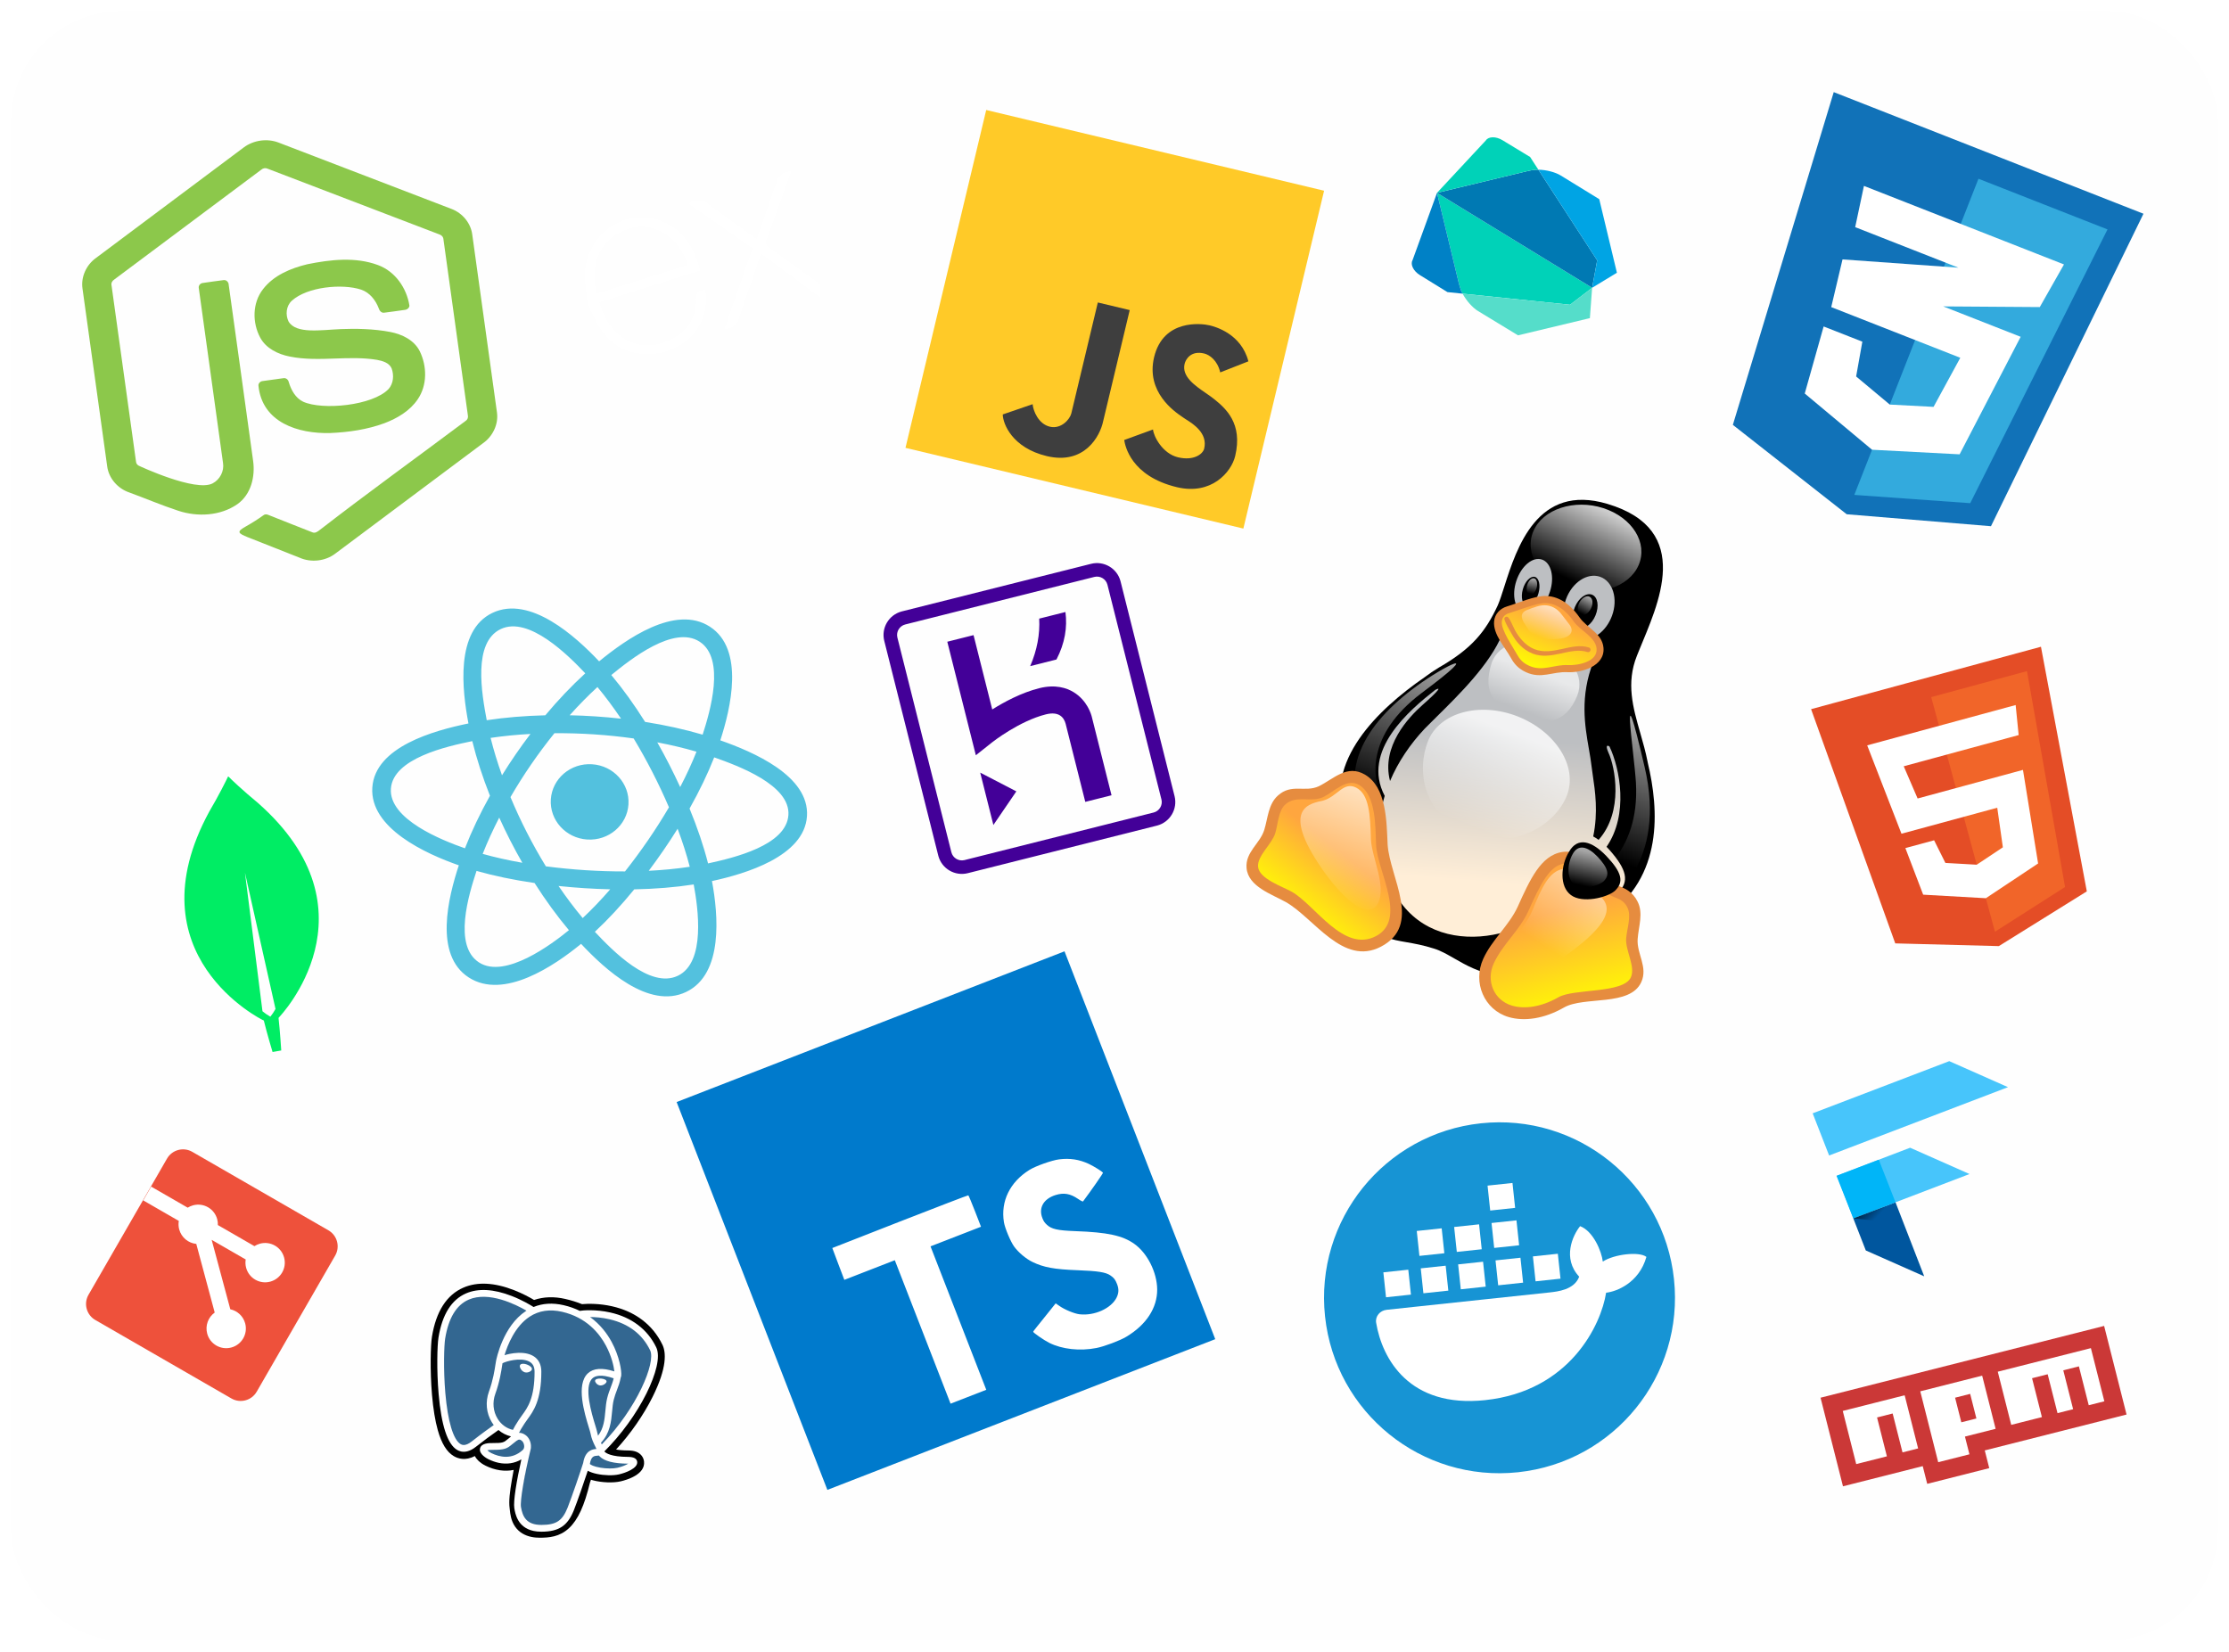 <svg width="807" height="598" viewBox="0 0 807 598" fill="none" xmlns="http://www.w3.org/2000/svg">
<g filter="url(#filter0_d_325_199)">
<rect x="4" width="799" height="590" rx="40" fill="#D9D9D9" fill-opacity="0.02" shape-rendering="crispEdges"/>
</g>
<path d="M34.508 477.94C31.303 476.092 30.203 471.996 32.051 468.791L60.465 419.508C62.313 416.303 66.409 415.203 69.614 417.051L118.897 445.465C122.102 447.313 123.202 451.409 121.354 454.614L92.94 503.897C91.092 507.102 86.996 508.202 83.791 506.354L34.508 477.94Z" fill="#EE513B"/>
<path d="M54.729 429.643L51.852 434.633L64.741 442.065C64.567 443.057 64.602 444.102 64.88 445.139C65.671 448.084 68.196 450.099 71.06 450.382L77.736 475.237C75.398 476.917 74.223 479.926 75.014 482.871C76.034 486.67 79.941 488.922 83.74 487.902C87.539 486.882 89.792 482.975 88.771 479.176C88.054 476.506 85.912 474.601 83.384 474.057L76.633 448.921L88.954 456.025C88.795 456.994 88.835 458.012 89.106 459.022C90.127 462.821 94.034 465.073 97.832 464.053C101.632 463.033 103.884 459.126 102.864 455.327C101.843 451.528 97.937 449.276 94.138 450.296C93.399 450.494 92.719 450.801 92.111 451.196L78.878 443.566C78.904 442.868 78.828 442.154 78.638 441.444C77.617 437.645 73.71 435.393 69.911 436.413C69.201 436.604 68.546 436.895 67.955 437.268L54.729 429.643Z" fill="white"/>
<g clip-path="url(#clip0_325_199)">
<path d="M627.373 153.835L663.896 33.356L776.033 77.389L720.821 190.529L668.593 186.199L627.373 153.835Z" fill="#1172B8"/>
<path d="M763.019 83.064L716.295 64.717L671.344 179.191L713.31 182.188L763.019 83.064Z" fill="#33AADD"/>
<path d="M709.715 129.544L662.991 111.197L667.076 93.926L709.042 96.923L671.663 82.245L674.831 67.31L747.253 95.748L738.495 111.184L703.538 110.94L731.572 121.948L709.47 164.501L677.766 162.837L653.402 142.484L660.239 118.205L674.256 123.709L672.006 136.308L684.188 146.484L700.04 147.316L709.715 129.544Z" fill="white"/>
</g>
<g clip-path="url(#clip1_325_199)">
<path d="M686.171 341.576L655.696 256.768L738.919 234.169L755.524 322.743L723.673 342.562L686.171 341.576Z" fill="#E44D26"/>
<path d="M733.866 242.988L699.19 252.404L722.26 337.361L747.647 321.159L733.866 242.988Z" fill="#F16529"/>
<path d="M688.421 301.87L676.008 269.869L729.756 255.274L730.847 266.148L689.236 277.447L694.265 289.113L732.409 278.755L737.887 312.639L718.964 325.224L696.275 323.939L689.833 307.071L700.236 304.246L704.324 312.445L715.669 313.088L725.13 306.795L723.097 292.454L688.421 301.87Z" fill="white"/>
</g>
<g clip-path="url(#clip2_325_199)">
<rect x="357.054" y="39.825" width="125.772" height="125.772" transform="rotate(13.438 357.054 39.825)" fill="#FFCA28"/>
<path d="M407.016 159.313L417.446 155.505C417.622 157.891 420.834 164.226 426.48 165.575C432.126 166.924 435.484 164.466 435.972 162.422C437.303 156.851 432.007 153.509 429.464 151.904C429.049 151.642 428.708 151.427 428.48 151.255C428.363 151.167 428.184 151.045 427.954 150.888C425.155 148.975 414.831 141.92 417.837 129.337C421.149 115.477 434.905 117.079 437.929 117.802C439.908 118.275 449.365 120.79 451.976 130.827L441.781 134.838C440.793 130.5 437.916 128.457 435.957 127.989C431.118 126.833 429.262 130.14 428.876 131.755C427.793 136.286 432.566 139.573 436.596 142.349C437.65 143.075 438.654 143.766 439.488 144.436C443.781 147.879 450.012 153.323 447.197 165.104C445.787 171.004 438.555 179.375 426.096 176.398C409.36 172.399 407.325 161.291 407.016 159.313Z" fill="#3E3E3E"/>
<path d="M363.044 150.057L373.855 146.344C374.061 148.736 375.942 153.505 380.09 154.496C384.237 155.487 387.377 151.735 387.866 149.691L397.464 109.519L409.009 112.277L399.411 152.45C398.273 158.035 392.553 168.383 378.99 165.143C366.52 162.163 363.107 153.514 363.044 150.057Z" fill="#3E3E3E"/>
</g>
<path d="M100.93 51.652C96.777 50.02 91.756 50.728 88.2 53.42C70.37 66.758 52.541 80.1 34.707 93.434C31.224 95.933 29.249 100.321 29.872 104.504L38.814 168.891C39.38 173.165 42.611 176.87 46.737 178.285C52.695 180.465 58.536 182.968 64.566 184.938C71.535 187.238 79.796 186.813 85.935 182.553C90.91 179.037 92.435 172.545 91.642 166.882C88.734 145.627 85.746 124.382 82.805 103.131C82.801 102.169 81.952 101.258 80.925 101.424C78.452 101.728 75.983 102.087 73.517 102.446C72.572 102.487 71.77 103.388 71.971 104.316C74.87 125.433 77.843 146.546 80.749 167.666C81.208 170.579 79.625 173.661 76.947 175.038C70.762 178.22 50.532 168.749 50.532 168.749C49.807 168.528 49.272 167.849 49.237 167.106C46.287 145.863 43.34 124.619 40.386 103.38C40.174 102.537 40.595 101.692 41.332 101.233C59.107 87.967 76.869 74.675 94.643 61.402C95.249 60.863 96.181 60.735 96.91 61.09C117.629 69.014 138.342 76.952 159.063 84.873C159.9 85.112 160.514 85.826 160.553 86.691C163.499 107.931 166.46 129.173 169.396 150.414C169.558 151.158 169.271 151.941 168.614 152.368C151.011 165.553 133.144 178.427 115.756 191.893C114.997 192.481 114.138 193.146 113.142 192.754C107.791 190.695 102.486 188.522 97.149 186.435C96.564 186.173 95.858 186.125 95.349 186.578C93.291 188.057 91.334 189.294 88.925 190.658C85.54 192.573 86.193 193.073 89.684 194.506C95.931 196.979 102.185 199.438 108.432 201.915C112.575 203.764 117.721 203.222 121.351 200.477C139.186 187.151 157.013 173.814 174.851 160.488C178.424 157.994 180.539 153.563 179.918 149.293L170.976 84.906C170.443 80.797 167.455 77.172 163.531 75.672C142.667 67.655 121.797 59.662 100.93 51.652Z" fill="#8CC84B"/>
<path d="M136.784 95.947C128.641 92.945 119.594 93.981 111.244 95.681C105.242 97.127 99.075 99.695 95.247 104.673C91.309 109.69 91.303 116.909 94.258 122.334C96.367 126.164 100.629 128.253 104.851 129.085C110.296 130.197 115.825 130.006 121.357 129.815C126.402 129.642 131.449 129.468 136.434 130.281C138.477 130.657 140.888 131.332 141.781 133.373C142.683 135.812 142.484 138.821 140.684 140.853C134.908 146.89 116.75 148.61 109.777 145.458C106.946 144.096 105.406 141.202 104.548 138.361C104.372 137.462 103.528 136.733 102.554 136.939C100.089 137.251 97.629 137.6 95.171 137.961C94.302 138.008 93.494 138.743 93.568 139.626C94.911 153.002 107.936 157.105 119.578 156.79C126.215 156.504 132.904 155.539 139.159 153.238C143.854 151.46 148.433 148.752 151.252 144.554C154.738 139.444 154.609 132.574 151.977 127.177C149.981 123.154 145.572 121.009 141.256 120.189C135.383 119.045 128.596 118.935 123.451 119.157C115.973 119.479 107.242 120.984 104.48 116.424C103.294 114.001 103.565 110.749 105.682 108.863C111.275 103.817 123.918 102.628 130.747 104.869C133.888 105.931 136.008 108.714 137.134 111.666C137.389 112.543 138.121 113.394 139.152 113.211C141.603 112.92 144.042 112.545 146.487 112.208C147.335 112.151 148.188 111.549 148.233 110.667C147.244 104.31 143.085 98.24 136.784 95.947Z" fill="#8CC84B"/>
<circle cx="542.891" cy="469.892" r="63.528" transform="rotate(-6.085 542.891 469.892)" fill="#1794D4"/>
<path d="M547.586 428.32L538.562 429.282L539.524 438.306L548.548 437.344L547.586 428.32Z" fill="white"/>
<path d="M512.932 445.705L521.956 444.743L522.918 453.767L513.894 454.729L512.932 445.705Z" fill="white"/>
<path d="M498.229 478.949C500.396 491.958 510.192 509.885 537.715 506.951C568.398 503.68 579.68 479.66 581.485 468.059C585.245 467.658 593.427 464.504 596.075 455.095C593.578 453.079 584.554 454.041 580.282 456.778C579.898 453.169 576.824 445.738 572.071 443.963C569.384 447.292 565.555 455.61 571.739 462.253C569.964 467.005 563.948 467.647 560.94 467.967L502.024 474.249C499.635 474.503 497.835 476.579 498.229 478.949Z" fill="white"/>
<path d="M509.863 459.722L500.838 460.685L501.801 469.709L510.825 468.747L509.863 459.722Z" fill="white"/>
<path d="M514.375 459.241L523.399 458.279L524.361 467.304L515.337 468.266L514.375 459.241Z" fill="white"/>
<path d="M536.936 456.836L527.911 457.798L528.874 466.823L537.898 465.861L536.936 456.836Z" fill="white"/>
<path d="M541.448 456.355L550.472 455.393L551.434 464.417L542.41 465.379L541.448 456.355Z" fill="white"/>
<path d="M564.009 453.95L554.984 454.912L555.947 463.936L564.971 462.974L564.009 453.95Z" fill="white"/>
<path d="M535.493 443.3L526.468 444.262L527.43 453.286L536.455 452.324L535.493 443.3Z" fill="white"/>
<path d="M540.005 442.819L549.029 441.857L549.991 450.881L540.967 451.843L540.005 442.819Z" fill="white"/>
<path d="M227.53 291.271C228.027 283.747 222.139 277.231 214.378 276.719C206.618 276.206 199.923 281.891 199.426 289.415C198.93 296.94 204.818 303.456 212.579 303.968C220.34 304.481 227.033 298.796 227.53 291.271Z" fill="#53C1DE"/>
<path fill-rule="evenodd" clip-rule="evenodd" d="M260.786 268.062C264.526 256.566 269.687 235.132 257.023 226.913C244.419 218.73 226.462 231.629 216.912 239.453C208.496 230.527 191.908 215.407 178.283 221.913C164.715 228.392 167.342 249.98 169.598 261.946C157.172 264.501 135.773 270.358 134.797 285.147C133.823 299.895 154.202 309.15 166.112 313.309C162.286 324.938 157.066 345.702 169.681 353.893C182.382 362.137 200.737 349.658 210.375 341.748C218.867 350.813 234.829 365.647 248.405 359.165C262.023 352.661 260.015 331.045 257.763 319.011C269.746 316.423 291.198 310.102 292.16 295.539C293.127 280.891 272.577 272.205 260.786 268.062ZM256.347 312.619C254.759 306.375 252.5 299.697 249.654 292.764C253.226 286.415 256.234 280.169 258.571 274.223C267.213 277.28 286.157 284.213 285.438 295.095C284.713 306.079 265.799 310.566 256.347 312.619ZM245.409 353.301C235.28 358.138 221.638 344.059 215.366 337.382C220.11 332.972 224.903 327.798 229.628 322.013C237.279 321.861 244.537 321.266 251.152 320.236C252.734 328.747 255.583 348.443 245.409 353.301ZM173.413 348.468C164.006 342.362 169.709 323.903 172.524 315.336C178.878 317.144 185.948 318.61 193.534 319.713C197.495 325.941 201.694 331.702 205.973 336.787C199.944 341.737 182.865 354.603 173.413 348.468ZM141.519 285.591C142.247 274.566 161.819 270.218 170.988 268.343C172.548 274.683 174.702 281.347 177.386 288.119C173.788 294.574 170.732 300.998 168.33 307.15C159.9 304.199 140.79 296.624 141.519 285.591ZM181.278 227.777C191.45 222.92 205.782 237.33 211.894 243.794C207.009 248.252 202.133 253.373 197.427 258.993C189.983 259.17 182.827 259.77 176.22 260.771C174.403 251.121 171.118 232.628 181.278 227.777ZM237.973 268.786C242.954 269.732 247.71 270.867 252.161 272.165C250.527 276.29 248.546 280.585 246.257 284.971C243.722 279.472 240.968 274.065 237.973 268.786ZM216.3 248.763C219.185 252.225 222.05 256.067 224.844 260.214C218.667 259.521 212.461 259.109 206.246 258.982C209.561 255.274 212.933 251.85 216.3 248.763ZM181.749 280.706C180.089 276.075 178.706 271.538 177.62 267.174C182.175 266.496 187.015 266.016 192.044 265.741C188.372 270.569 184.936 275.564 181.749 280.706ZM189.107 312.387C183.991 311.489 179.18 310.413 174.754 309.169C176.431 304.911 178.441 300.503 180.744 296.036C183.264 301.61 186.056 307.068 189.107 312.387ZM210.963 332.406C207.997 328.861 205.063 324.965 202.221 320.794C208.437 321.443 214.68 321.856 220.929 321.998C217.598 325.833 214.26 329.321 210.963 332.406ZM245.325 300.065C247.121 304.853 248.597 309.467 249.723 313.836C245.093 314.544 240.114 315.032 234.883 315.293C238.577 310.36 242.072 305.285 245.325 300.065ZM226.289 315.519C216.714 315.55 207.123 314.909 197.628 313.68C192.716 305.649 188.426 297.261 184.816 288.608C189.511 280.521 194.831 272.783 200.73 265.477C210.318 265.408 219.919 266.04 229.414 267.375C234.254 275.39 238.504 283.739 242.196 292.304C237.456 300.384 232.11 308.136 226.289 315.519ZM253.293 232.338C262.741 238.472 257.088 257.669 254.385 266C247.953 264.109 240.935 262.553 233.557 261.388C229.627 255.133 225.505 249.408 221.318 244.413C228.319 238.685 243.936 226.263 253.293 232.338Z" fill="#53C1DE"/>
<g clip-path="url(#clip3_325_199)">
<path d="M659.122 506.073L667.244 538.156L696.119 530.847L697.743 537.263L720.201 531.578L718.577 525.161L769.911 512.167L761.789 480.083L659.122 506.073Z" fill="#CB3837"/>
<path d="M678.271 508.053L667.163 510.865L672.036 530.115L683.143 527.303L679.579 513.222L685.23 511.792L688.795 525.873L694.446 524.442L689.573 505.192L678.271 508.053ZM695.224 503.762L701.721 529.428L713.023 526.567L711.399 520.151L722.507 517.339L717.634 498.089L695.224 503.762ZM715.547 513.6L710.091 514.982L707.835 506.07L713.291 504.688L715.547 513.6ZM734.392 493.847L723.285 496.658L728.158 515.908L739.265 513.097L735.701 499.016L741.352 497.585L744.916 511.666L750.567 510.236L747.003 496.154L752.654 494.724L756.219 508.805L761.87 507.375L756.997 488.124L734.392 493.847Z" fill="white"/>
</g>
<path d="M487.274 304.421C486.819 302.375 486.719 299.818 486.967 296.901C479.154 275.738 498.95 256.797 515.733 245.237C517.409 243.955 519.155 242.765 520.97 241.685C533.038 234.754 537.882 228.545 542.215 219.279C542.98 217.537 543.747 215.137 544.629 212.378C549.13 198.294 556.608 174.894 581.928 182.434C613.578 191.858 600.101 219.042 593.437 235.462C593.161 236.142 592.893 236.803 592.636 237.441C588.673 247.361 591.21 256.2 593.858 265.426C594.825 268.795 595.807 272.216 596.492 275.759C596.513 275.864 596.533 275.97 596.552 276.075C600.699 293.431 602.1 317.467 581.542 331.731C577.139 337.619 572.006 342.598 566.385 346.087C546.295 358.381 535.186 352.006 526.509 347.028C523.893 345.526 521.497 344.151 519.143 343.454C515.268 342.209 511.995 341.638 509.168 341.145C498.239 339.24 493.968 338.495 487.274 304.421Z" fill="black"/>
<path d="M593.257 204.612C589.817 212.594 578.492 216.276 567.949 212.913C557.406 209.551 551.728 200.26 555.168 192.279C558.608 184.297 569.933 180.615 580.476 183.977C590.996 187.399 596.697 196.631 593.257 204.612Z" fill="url(#paint0_linear_325_199)"/>
<path fill-rule="evenodd" clip-rule="evenodd" d="M566.942 217.012C565.309 221.445 565.862 225.983 568.031 228.781C559.12 224.353 546.362 223.268 543.871 229.656C539.515 240.408 528.257 251.508 520.154 259.498C518.558 261.072 517.084 262.525 515.81 263.831C510.541 269.423 506.166 275.894 503.261 282.782C499.977 270.229 510.03 259.688 514.935 255.324C521.432 249.598 521.709 248.675 519.616 249.795C510.453 257.017 492.737 271.791 501.323 288.164C499.767 293.373 499.09 298.745 499.522 304.093C503.237 345.963 541.432 344.252 559.27 330.248C561.708 328.219 563.84 326.167 565.7 324.107C566.106 324.655 566.58 325.142 567.126 325.554C571.905 329.254 582.35 326.318 585.756 323.291C590.045 319.179 588.993 314.822 582.623 307.643C582.296 307.284 581.968 306.939 581.641 306.608C589.705 294.945 586.506 278.3 582.709 270.287C581.696 269.574 581.291 270.148 582.353 272.561C584.723 277.661 587.911 293.798 578.767 304.094C578.111 303.611 577.459 303.197 576.816 302.858C578.65 294.116 577.492 286.308 576.684 280.851C576.501 279.615 576.335 278.5 576.227 277.521C576.008 275.547 575.644 273.45 575.258 271.226C573.77 262.654 571.955 252.196 576.845 239.655C577.28 236.646 575.393 233.791 572.323 231.423C576.663 232.18 581.515 228.658 583.613 222.968C585.872 216.84 583.951 210.511 579.357 208.856C574.763 207.201 569.144 210.862 566.942 217.012ZM570.165 219.834C568.795 223.179 569.328 226.517 571.431 227.337C573.478 228.135 576.299 226.105 577.646 222.819C579.016 219.474 578.483 216.137 576.38 215.316C574.276 214.496 571.511 216.548 570.165 219.834Z" fill="url(#paint1_linear_325_199)"/>
<path fill-rule="evenodd" clip-rule="evenodd" d="M551.888 222.03C555.254 223.139 559.369 219.639 561.135 214.271C562.9 208.904 561.59 203.697 558.224 202.589C554.857 201.48 550.742 204.98 548.977 210.347C547.211 215.715 548.521 220.922 551.888 222.03ZM557.009 214.773C556.211 217.66 554.267 219.623 552.696 219.283C551.149 218.884 550.534 216.263 551.332 213.376C552.131 210.489 554.075 208.525 555.645 208.865C557.193 209.264 557.808 211.886 557.009 214.773Z" fill="url(#paint2_linear_325_199)"/>
<path d="M571.753 218.276C570.846 220.099 571.1 221.968 572.248 222.551C573.395 223.135 575.108 222.102 575.993 220.337C576.9 218.513 576.646 216.645 575.499 216.061C574.351 215.478 572.638 216.511 571.753 218.276Z" fill="url(#paint3_linear_325_199)"/>
<path d="M556.337 212.808C555.908 214.41 554.753 215.525 553.798 215.289C552.842 215.052 552.45 213.538 552.901 211.877C553.329 210.275 554.485 209.16 555.44 209.396C556.396 209.633 556.765 211.206 556.337 212.808Z" fill="url(#paint4_linear_325_199)"/>
<path d="M567.274 288.048C563.221 298.444 548.362 308.166 531.921 301.619C514.877 295.11 512.908 278.827 516.962 268.431C521.016 258.035 535.565 253.977 549.437 259.386C563.342 264.875 571.328 277.652 567.274 288.048Z" fill="url(#paint5_linear_325_199)"/>
<path d="M571.033 251.883C566.671 262.567 558.915 262.469 550.388 259.144C541.86 255.819 536.285 251.808 540.107 239.825C542.963 232.5 551.557 230.952 560.084 234.277C568.635 237.543 573.912 244.5 571.033 251.883Z" fill="url(#paint6_linear_325_199)"/>
<path d="M513.022 248.317C522.025 241.688 539.067 232.75 514.502 251.072C494.438 266.249 497.171 282.081 499.769 287.177C507.107 302.287 503.865 309.257 497.014 300.121C482.304 280.571 494.217 261.944 513.022 248.317Z" fill="url(#paint7_linear_325_199)"/>
<path d="M592.285 283.374C591.483 271.153 586.36 238.942 595.396 277.579C603.685 312.589 582.84 326.577 579.715 327.537C576.591 328.496 567.078 329.21 572.011 323.444C577.001 317.7 593.755 309.67 592.285 283.374Z" fill="url(#paint8_linear_325_199)"/>
<path d="M475.626 331.794C465.633 319.8 443.886 320.983 458.01 304.579C461.056 300.799 460.235 292.994 464.031 289.642C468.593 285.501 473.67 288.773 478.303 286.633C482.925 284.352 487.367 279.007 493.082 282.324C498.739 285.619 499.781 294.871 500.303 305.963C500.804 313.916 508.125 327.726 504.438 334.999C499.014 346.221 485.485 343.464 475.626 331.794Z" fill="url(#paint9_linear_325_199)"/>
<path fill-rule="evenodd" clip-rule="evenodd" d="M479.162 288.563C474.745 290.742 469.374 287.712 465.363 291.254C462.788 293.528 462.684 298.527 461.685 301.728C460.45 305.683 455.131 309.894 455.474 313.816C455.86 318.221 464.294 320.958 467.713 322.901C476.154 327.699 486.429 345.05 498.127 338.961C509.563 333.009 498.814 315.643 498.217 306.155C497.916 299.759 498.36 287.895 492.015 284.198C487.54 281.602 483.08 286.63 479.162 288.563ZM494.142 280.447C502.041 285.048 501.998 297.598 502.384 305.784C503.153 317.737 515.065 334.908 499.934 342.783C486.193 349.935 475.731 332.418 465.622 326.673C460.573 323.802 451.908 321.071 451.316 314.311C450.807 308.499 456.156 305.5 457.713 300.512C459.039 296.262 459.134 291.18 462.68 288.037C467.59 283.591 472.391 287.003 477.462 284.687C482.949 281.964 487.66 276.685 494.142 280.447Z" fill="#E68C3F"/>
<path d="M565.181 362.97C579.088 354.85 598.894 365.363 591.197 343.784C589.599 339.147 593.411 332.059 591.016 327.45C588.273 321.889 582.31 323.239 578.773 319.546C575.304 315.676 572.392 309.709 565.953 310.601C559.491 311.552 555.883 319.127 551.363 329.206C548.03 336.412 536.735 346.23 537.554 354.375C538.458 366.84 552.029 370.499 565.181 362.97Z" fill="url(#paint10_linear_325_199)"/>
<path fill-rule="evenodd" clip-rule="evenodd" d="M585.919 320.766C588.335 321.635 591.132 322.919 592.866 326.417C595.06 330.67 593.217 335.495 592.906 340.017C592.539 345.371 596.708 350.137 594.213 355.611C590.135 364.559 573.434 360.585 566.161 364.832C559.212 368.809 551.941 369.957 546.139 368.231C537.34 365.614 533.094 355.701 537.005 347.145C540.171 340.218 546.29 335.189 549.47 328.333C551.707 323.343 553.821 318.731 556.235 315.259C558.674 311.75 561.649 309.069 565.702 308.472C574.549 307.247 578.416 318.065 585.919 320.766ZM566.18 312.724C563.776 313.081 561.718 314.663 559.61 317.696C557.476 320.766 555.516 325 553.237 330.084C550.056 336.959 543.933 341.98 540.775 348.889C537.959 355.049 540.772 362.133 547.395 364.103C551.89 365.44 557.986 364.649 564.187 361.101C569.76 357.851 587.729 359.821 590.441 353.871C592.212 349.986 588.44 344.223 588.741 339.825C588.978 336.383 590.78 331.611 589.162 328.497C588.151 326.449 586.582 325.591 584.45 324.824C578.271 322.599 573.091 311.775 566.18 312.724Z" fill="#E68C3F"/>
<path d="M567.265 345.682C590.341 329.161 579.528 325.149 576.557 322.017C573.61 318.827 571.16 313.856 565.952 314.616C560.721 315.434 558.006 321.725 554.622 330.068C552.102 336.027 543.331 344.243 544.043 350.985C545.011 358.916 557.246 352.731 567.265 345.682Z" fill="url(#paint11_linear_325_199)"/>
<path d="M478.818 314.87C462.881 291.916 474.935 290.9 479.074 289.86C484.148 288.436 486.416 282.787 491.041 285.203C495.666 287.619 496.09 294.929 496.336 303.872C496.582 310.296 502.026 320.857 498.937 326.933C495.239 334.066 485.724 324.708 478.818 314.87Z" fill="url(#paint12_linear_325_199)"/>
<path d="M584.578 322.628C581.675 325.034 572.851 327.174 568.753 324.079C564.518 320.998 565.052 313.245 568.045 308.424C571.201 302.849 576.376 304.527 581.592 309.963C587.113 315.79 588.157 319.328 584.578 322.628Z" fill="black"/>
<path d="M580.583 319.095C578.674 320.8 572.813 322.394 569.975 320.266C567.137 318.139 567.41 312.734 569.327 309.33C571.371 305.432 574.874 306.525 578.412 310.218C582.198 314.281 582.939 316.747 580.583 319.095Z" fill="url(#paint13_linear_325_199)"/>
<path d="M551.852 219.089C554.978 217.79 563.095 213.266 570.838 224.314C572.264 226.368 573.81 227.106 576.86 230.201C583.064 236.295 576.545 242.599 567.573 242.095C563.724 241.887 558.973 245.002 552.994 242.195C547.822 239.838 547.863 235.703 545.383 232.49C540.954 226.884 541.874 222.004 545.945 220.801C550.016 219.598 551.556 219.178 551.852 219.089Z" fill="url(#paint14_linear_325_199)"/>
<path fill-rule="evenodd" clip-rule="evenodd" d="M546.261 222.038C544.714 222.495 543.858 223.572 543.723 225.079C543.446 228.174 547.775 234.269 549.274 237.01C550.126 238.568 551.247 239.976 553.538 241.02C558.423 243.314 562.714 240.541 567.673 240.808C570.931 240.992 578.453 239.769 578.04 234.845C577.686 230.643 571.948 228.155 569.813 225.083C566.128 219.825 562.494 218.435 559.549 218.359C556.323 218.276 549.598 221.052 546.261 222.038ZM559.677 215.783C563.508 215.882 567.806 217.759 571.863 223.547C574.52 227.373 580.091 229.276 580.535 234.557C581.101 241.284 572.448 243.66 567.473 243.381C562.14 243.094 557.98 245.963 552.455 243.372C549.579 242.059 548.123 240.217 547.083 238.317C544.926 234.374 540.506 229.703 540.931 224.951C541.167 222.315 543.105 220.309 545.628 219.563C549.707 218.358 555.627 215.679 559.677 215.783Z" fill="#E68C3F"/>
<path fill-rule="evenodd" clip-rule="evenodd" d="M575.811 235.525C575.661 235.978 575.186 236.229 574.75 236.087C568.6 234.082 561.695 239.3 554.899 236.65C551.097 235.168 548.802 232.16 547.338 229.556C547.043 229.032 544.368 224.59 544.661 223.838C544.834 223.394 545.321 223.169 545.748 223.336C546.547 223.648 547.939 227.206 548.55 228.292C549.928 230.743 552.222 233.754 555.526 235.042C562.253 237.665 569.055 232.415 575.292 234.449C575.728 234.591 575.96 235.073 575.811 235.525Z" fill="#E68C3F"/>
<path d="M555.613 219.875C557.164 219.255 561.874 217.758 565.441 222.551C566.234 223.541 567.004 224.589 568.137 226.052C570.436 229.058 567.921 231.139 563.638 231.375C561.713 231.441 558.385 231.912 556.385 230.996C554.203 229.873 553.267 227.739 552.18 226.159C550.132 223.182 550.924 221.654 552.715 220.923C554.05 220.355 555.476 219.89 555.613 219.875Z" fill="url(#paint15_linear_325_199)"/>
<g clip-path="url(#clip4_325_199)">
<path d="M272.26 469.236L299.547 539.451L439.976 484.876L385.402 344.447L244.973 399.022L272.26 469.236Z" fill="#007ACC"/>
<path d="M303.496 457.634L305.686 463.401L323.964 456.298L344.148 508.235L357.076 503.211L336.892 451.274L355.17 444.171L352.979 438.532C351.766 435.41 350.685 432.828 350.57 432.796C350.469 432.733 339.328 437.011 325.852 442.274L301.335 451.879L303.495 457.633L303.496 457.634ZM383.463 419.774C387.376 419.279 390.711 419.805 394.212 421.42C396.042 422.3 398.938 424.074 399.328 424.615C399.441 424.776 394.928 431.251 392.12 434.985C392.021 435.126 391.261 434.755 390.312 434.097C387.485 432.168 385.148 431.768 382.172 432.693C377.803 434.058 375.927 437.352 377.396 441.066C377.821 442.159 378.228 442.744 379.02 443.462C380.71 445.038 382.899 445.522 389.279 445.762C401.012 446.179 406.422 447.361 410.674 450.378C415.42 453.742 418.895 460.705 418.954 466.865C418.995 473.571 415.009 479.687 407.74 484.025C405.498 485.384 399.766 487.535 396.998 488.072C390.969 489.261 384.536 488.553 379.816 486.18C377.969 485.256 374.003 482.512 374.056 482.184C374.088 482.068 374.529 481.487 375.028 480.857C375.513 480.257 377.348 477.979 379.075 475.821L382.2 471.912L383.532 472.831C385.415 474.177 388.962 475.647 390.843 475.865C396.241 476.487 402.264 473.762 404.238 469.864C405.072 468.18 405.13 466.747 404.429 464.941C403.796 463.314 403.318 462.679 401.995 461.782C400.297 460.645 397.557 460.197 390.16 459.916C381.703 459.61 377.829 458.884 373.78 456.916C371.438 455.774 368.769 453.527 367.195 451.393C365.89 449.617 363.824 444.699 363.468 442.528C362.241 434.948 365.627 428.014 372.687 423.602C374.979 422.173 380.8 420.116 383.463 419.774V419.774Z" fill="white"/>
</g>
<g clip-path="url(#clip5_325_199)">
<path d="M395 204.151C399.677 202.975 404.42 205.762 405.664 210.39L405.7 210.531L425.246 288.258C426.419 292.922 423.617 297.656 418.977 298.904L418.836 298.94L350.392 316.152C345.714 317.328 340.972 314.54 339.728 309.913L339.691 309.772L320.145 232.045C318.972 227.38 321.774 222.647 326.414 221.399L326.556 221.363L395 204.151ZM396.191 208.891L327.747 226.102C325.684 226.621 324.413 228.694 324.875 230.752L324.898 230.85L344.444 308.577C344.961 310.634 347.038 311.899 349.102 311.436L349.2 311.412L417.644 294.201C419.709 293.682 420.979 291.61 420.517 289.551L420.493 289.453L400.947 211.726C400.422 209.636 398.289 208.363 396.191 208.891V208.891ZM354.883 279.749L367.961 286.538L359.65 298.707L354.882 279.749L354.883 279.749ZM352.47 229.964L359.237 256.873C363.596 254.139 369.809 250.799 376.253 249.178C382.129 247.701 386.226 249.12 388.627 250.571C393.701 253.635 395.102 258.8 395.27 259.493L395.275 259.513L402.427 287.949L392.921 290.34L385.803 262.033C385.2 259.833 383.462 257.444 378.637 258.658C369.068 261.064 359.541 268.511 359.259 268.733L359.253 268.738L353.301 273.459L342.964 232.354L352.47 229.963L352.47 229.964ZM385.742 221.597C386.454 227.142 385.563 232.854 382.486 238.793L372.979 241.184C375.486 235.356 376.539 229.623 376.236 223.988L385.742 221.597Z" fill="#430098"/>
</g>
<g clip-path="url(#clip6_325_199)">
<path d="M525.875 73.266L520.261 69.831L528.153 102.53L528.576 104.045C528.771 104.759 529.1 105.539 529.525 106.326L568.417 110.337L576.422 104.209L576.423 104.197L525.875 73.266Z" fill="#00D2B8"/>
<path d="M529.525 106.326L529.527 106.328C529.522 106.313 529.51 106.299 529.506 106.284C529.51 106.299 529.516 106.313 529.525 106.326V106.326ZM576.422 104.209L568.417 110.337L529.527 106.328C530.845 108.79 533.071 111.378 535.092 112.6L549.591 121.416L575.611 115.188L576.423 104.197L576.422 104.209V104.209Z" fill="#55DDCA"/>
<path d="M511.395 94.231C510.535 95.746 511.724 98.158 514.041 99.588L524.038 105.763L529.525 106.326C529.1 105.539 528.771 104.759 528.576 104.045L528.154 102.53L520.261 69.831L511.395 94.231V94.231Z" fill="#0081C6"/>
<path d="M556.957 61.441C556.064 61.429 555.226 61.49 554.489 61.643L552.86 61.977L520.261 69.829L576.427 104.196L576.431 104.195L578.248 94.268L556.957 61.441Z" fill="#0079B3"/>
<path d="M556.914 61.443C556.932 61.442 556.947 61.444 556.959 61.443L556.957 61.441C556.946 61.439 556.932 61.442 556.914 61.443ZM565.073 63.551C563.031 62.29 559.754 61.486 556.959 61.443L578.248 94.268L576.431 104.195L576.427 104.196L585.396 98.754L579.004 72.112L565.073 63.551V63.551Z" fill="#00A4E4"/>
<path d="M553.974 56.84L543.928 50.743C541.605 49.337 538.914 49.373 537.959 50.825L520.26 69.829L552.86 61.976L554.489 61.643C555.225 61.49 556.064 61.429 556.957 61.441L553.974 56.84V56.84Z" fill="#00D2B8"/>
</g>
<g clip-path="url(#clip7_325_199)">
<path d="M705.724 384.215L656.268 403.107L662.224 418.373L726.988 393.634L705.724 384.215ZM691.553 415.562L665.073 425.677L670.981 441.159L686.261 435.322L713.057 425.087L691.553 415.562Z" fill="#47C5FB"/>
<path d="M670.981 441.158L675.507 452.758L696.651 462.124L686.26 435.322L670.981 441.158Z" fill="#00569E"/>
<path d="M664.9 425.742L680.208 419.895L686.26 435.322L670.981 441.158L664.9 425.742Z" fill="#00B5F8"/>
<path d="M670.981 441.158L681.107 442.161L684.968 435.815L670.981 441.158Z" fill="url(#paint16_linear_325_199)" fill-opacity="0.8"/>
</g>
<g clip-path="url(#clip8_325_199)">
<path d="M302.116 106.549C301.065 107.378 299.747 107.793 298.411 107.717C297.075 107.641 295.814 107.078 294.864 106.136L277.923 93.561L275.495 91.822L267.697 114.745C267.482 116.004 266.817 117.141 265.824 117.945C264.832 118.748 263.581 119.163 262.305 119.111L272.455 89.896L249.31 73.72C250.355 72.923 251.642 72.51 252.955 72.551C254.269 72.591 255.528 73.083 256.521 73.944L273.956 86.585L281.047 66.266C281.273 65.026 281.946 63.911 282.939 63.134C283.933 62.357 285.177 61.973 286.435 62.053L282.742 72.507L277.671 86.448C277.499 86.737 277.39 87.059 277.351 87.393C277.313 87.727 277.345 88.066 277.447 88.386C277.548 88.707 277.716 89.002 277.94 89.254C278.163 89.505 278.437 89.706 278.744 89.844L302.083 106.563L302.116 106.549ZM212.549 108.509L211.743 100.966C211.255 85.701 225.483 74.788 239.283 79.972C247.366 83.013 251.258 89.704 253.507 97.923L217.033 109.452C221.025 124.136 234.254 129.582 246.216 120.882C248.138 119.416 249.666 117.496 250.664 115.294C251.661 113.093 252.097 110.678 251.932 108.266C251.92 105.767 252.962 105.01 255.308 104.99C255.829 107.878 255.688 110.847 254.897 113.673C254.105 116.499 252.682 119.109 250.736 121.306C247.456 124.728 243.178 127.026 238.514 127.87C233.85 128.715 229.038 128.063 224.766 126.008C220.351 123.373 216.92 119.365 214.996 114.598C214.742 113.795 214.231 113.13 213.819 112.467C213.385 111.152 212.96 109.835 212.543 108.515L212.549 108.509ZM216.091 106.315L249.076 95.888C245.548 85.443 236.56 80.084 227.693 82.812C217.802 85.788 213.062 95.306 216.052 106.274L216.091 106.315Z" fill="white"/>
</g>
<path d="M233.171 529.19C232.995 527.568 231.915 526.234 230.28 525.621C229.509 525.332 228.586 525.188 227.46 525.181C225.496 525.17 224.069 525.021 223.044 524.833C228.277 519.137 232.986 512.373 236.277 505.763C241.597 495.074 241.14 489.591 239.82 486.873C236.327 479.68 230.018 474.871 221.576 472.966C217.073 471.948 212.919 471.998 210.714 472.201C208.862 471.449 206.833 470.818 204.668 470.32C200.611 469.387 196.824 469.511 193.36 470.687C191.782 469.746 189.224 468.35 186.181 467.158C179.024 464.354 172.843 464.032 167.809 466.201C161.713 468.828 157.868 474.829 156.379 484.037C155.907 486.961 155.642 496.107 156.401 504.996C156.837 510.105 157.543 514.421 158.5 517.825C159.856 522.652 161.753 525.729 164.298 527.231C165.725 528.073 168.44 529.028 171.899 527.199C172.175 527.73 172.575 528.286 173.145 528.844C173.869 529.552 174.8 530.203 175.767 530.678C179.253 532.387 182.752 532.891 185.971 532.223C185.878 532.752 185.785 533.257 185.704 533.693C185.573 534.401 185.446 535.094 185.334 535.745C184.579 540.142 184.152 543.595 184.522 546.154C184.542 546.294 184.564 546.507 184.587 546.733C184.738 548.168 184.989 550.571 186.472 552.728C188.008 554.961 190.216 556.016 192.347 556.471C193.416 556.699 194.466 556.775 195.402 556.773C198.737 556.767 202.582 556.494 206 553.307C209.232 550.295 211.573 545.219 213.582 536.863C213.661 536.631 213.735 536.41 213.806 536.199L213.953 535.766L214.525 535.942L214.673 535.984C217.89 536.825 222.009 536.981 224.69 536.363C226.809 535.876 233.683 533.919 233.171 529.19" fill="black"/>
<path d="M227.434 528.865C217.35 528.807 217.385 525.383 217.385 525.383C230.82 512.366 239.193 493.994 236.521 488.491C229.229 473.479 210.559 475.864 210.236 475.96L210.139 475.957C208.316 475.153 206.231 474.461 203.839 473.91C199.485 472.907 195.91 473.422 192.986 474.801C192.986 474.801 164.729 455.378 160.002 484.621C158.996 490.842 158.862 533.072 171.581 523.02C176.231 519.343 180.608 516.33 180.608 516.33C182.13 517.892 184.126 518.948 186.399 519.206L186.604 519.096C186.432 519.638 186.341 520.186 186.302 520.849C183.073 523.216 183.73 523.893 178.29 523.859C172.785 523.826 175.469 526.428 177.382 527.367C179.703 528.505 185.188 530.585 190.168 526.017L189.884 526.599C190.73 527.638 190.484 532.31 189.49 536.382C188.497 540.454 187.817 543.25 188.153 545.619C188.489 547.988 188.237 553.102 195.4 553.089C201.386 553.078 205.032 550.519 206.579 545.285C207.678 541.564 208.222 542.264 208.984 538.89L209.857 537.402C211.563 532.404 211.401 530.639 214.762 532.16L215.604 532.419C218.173 533.09 221.684 533.277 223.876 532.772C228.595 531.687 231.853 528.89 227.433 528.865L227.434 528.865" fill="#336791"/>
<path d="M190.777 494.059C189.933 493.752 189.121 493.697 188.657 493.915C188.397 494.037 188.285 494.22 188.238 494.352C188.111 494.702 188.277 495.154 188.388 495.392C188.701 496.067 189.254 496.603 189.867 496.825C189.956 496.858 190.046 496.883 190.137 496.903C191.191 497.127 192.325 496.508 192.539 495.918C192.806 495.179 191.813 494.436 190.777 494.06M219.603 500.229C219.648 499.615 218.626 499.219 217.592 499.145C216.559 499.071 215.49 499.319 215.444 499.934C215.409 500.413 216.077 501.386 217.067 501.597C217.151 501.615 217.237 501.627 217.325 501.633C218.005 501.682 218.58 501.364 218.863 501.17C219.292 500.875 219.584 500.505 219.603 500.229" fill="white"/>
<path d="M230.696 529.323C230.566 528.127 229.457 527.514 227.401 527.503C221.296 527.468 219.381 526.182 218.802 525.528C224.828 519.546 230.358 511.941 234.046 504.532C235.793 501.023 237.055 497.686 237.698 494.885C238.403 491.81 238.363 489.431 237.579 487.816C234.417 481.306 228.667 476.949 220.953 475.219C215.65 474.026 210.868 474.434 209.916 474.633C208.18 473.784 206.241 473.077 204.072 472.577C200.096 471.662 196.442 471.886 193.17 473.232C192.028 472.504 189.058 470.716 185.272 469.246C178.728 466.706 173.165 466.388 168.739 468.302C163.457 470.586 160.097 475.966 158.751 484.291C158.298 487.092 158.054 495.953 158.796 504.647C159.772 516.09 162.027 522.931 165.498 524.979C165.904 525.219 166.386 525.428 166.943 525.547C168.306 525.838 170.109 525.577 172.295 523.849C174.961 521.747 177.686 519.722 180.468 517.777C181.768 518.882 183.288 519.668 184.929 520.064C184.923 520.108 184.918 520.153 184.913 520.197C184.556 520.476 184.204 520.762 183.858 521.054C182.403 522.268 182.1 522.52 178.257 522.496C177.163 522.49 174.259 522.473 173.801 524.421C173.301 526.551 176.442 528.159 176.801 528.335C178.053 528.95 179.293 529.385 180.508 529.645C183.464 530.275 186.274 529.854 188.755 528.41C187.066 536.02 185.781 543.6 186.205 546.083C186.552 548.117 187.4 553.085 193.163 554.313C194.009 554.493 194.961 554.593 196.031 554.591C202.322 554.579 205.502 552.467 207.767 546.799C208.978 543.769 211.506 536.459 212.801 532.524C213.661 533.009 214.818 533.394 216.1 533.667C218.773 534.237 221.979 534.324 224.106 533.835C226.495 533.285 230.946 531.635 230.696 529.323V529.323ZM222.174 499.055C221.901 500.239 221.508 501.284 221.095 502.374C220.651 503.546 220.191 504.758 219.819 506.269C219.456 507.738 219.312 509.316 219.172 510.843C218.891 513.925 218.601 517.098 216.521 519.847C216.374 519.374 216.255 518.893 216.166 518.405C216.081 517.935 215.843 517.158 215.514 516.083C214.233 511.899 211.235 502.101 214.488 499.057C215.457 498.151 217.573 497.458 222.174 499.055V499.055ZM220.739 477.69C227.634 479.321 232.559 483.091 235.378 488.895C237.54 493.348 230.56 510.021 217.879 522.986C217.81 522.844 217.74 522.702 217.669 522.56L217.581 522.384C220.899 518.842 221.277 514.719 221.61 511.063C221.746 509.562 221.875 508.145 222.194 506.856C222.531 505.489 222.964 504.348 223.382 503.244C223.897 501.884 224.427 500.476 224.732 498.748C224.816 498.577 224.879 498.369 224.909 498.111C225.105 496.434 224.284 491.112 221.422 485.845C219.856 482.963 217.396 479.588 213.636 476.863C215.501 476.872 218.017 477.046 220.739 477.69V477.69ZM170.782 521.921C168.373 523.825 167.145 523.099 166.741 522.861C164.108 521.308 162.101 514.591 161.234 504.434C160.484 495.645 160.787 487.032 161.167 484.68C162.369 477.241 165.24 472.491 169.7 470.559C176.957 467.416 186.744 472.31 190.617 474.559C190.545 474.606 190.47 474.648 190.398 474.695C182.091 480.165 179.731 492.032 179.593 492.759C179.533 493.038 179.472 493.438 179.388 493.989C179.082 496.004 178.511 499.755 177.032 503.825C175.658 507.607 176.042 511.678 178.084 514.993C178.294 515.332 178.52 515.661 178.762 515.978C177.324 516.987 174.187 519.228 170.782 521.921V521.921ZM180.166 513.699C178.52 511.027 178.216 507.734 179.331 504.663C180.893 500.363 181.488 496.455 181.808 494.356C181.852 494.062 181.891 493.804 181.925 493.602C183.112 492.926 188.267 491.425 191.404 492.886C192.835 493.553 193.532 494.777 193.536 496.628C193.557 506.211 191.031 509.664 189.001 512.44C188.583 513.011 188.187 513.552 187.827 514.121L187.548 514.561C186.841 515.674 186.184 516.708 185.698 517.72C183.446 517.233 181.461 515.8 180.166 513.698L180.166 513.699ZM177.878 526.128C177.256 525.823 176.725 525.41 176.429 525.098C176.748 525.023 177.304 524.947 178.238 524.953C182.76 524.981 183.563 524.492 185.421 522.941C185.847 522.585 186.329 522.183 186.981 521.705L186.982 521.705C187.952 520.991 188.279 521.217 188.87 521.626C189.35 521.957 189.722 522.728 189.774 523.502C189.799 523.867 189.77 524.544 189.301 524.975C185.335 528.614 180.901 527.611 177.878 526.128V526.128ZM196.031 552.135C190.489 552.145 189.192 549.031 188.617 545.665C188.246 543.492 189.779 534.376 192.184 524.46C192.216 524.328 192.224 524.196 192.214 524.068C192.232 523.823 192.233 523.577 192.216 523.331C192.111 521.792 191.362 520.363 190.26 519.602C189.822 519.299 189.018 518.745 187.9 518.791C188.325 517.904 188.942 516.932 189.611 515.879L189.892 515.436C190.208 514.937 190.58 514.429 190.973 513.891C193.097 510.987 196.006 507.01 195.984 496.619C195.975 492.727 193.686 490.34 189.539 489.897C187.053 489.631 184.618 490.142 183.387 490.47C183.123 490.541 182.879 490.612 182.651 490.682C183.76 486.999 186.424 480.242 191.747 476.742C195.099 474.539 199.064 473.943 203.521 474.971C212.303 476.995 216.987 482.74 219.37 487.204C221.423 491.05 222.211 494.652 222.428 496.55C218.058 495.142 214.832 495.38 212.821 497.262C208.445 501.355 211.639 511.792 213.174 516.808C213.456 517.727 213.699 518.522 213.759 518.85C214.149 520.996 214.918 522.538 215.48 523.663C215.652 524.008 215.819 524.343 215.939 524.629C214.503 524.732 211.88 525.119 211.138 529.688C210.476 531.919 206.941 542.272 205.496 545.888C203.587 550.665 201.376 552.124 196.031 552.135L196.031 552.135ZM223.563 531.441C222.042 531.791 219.624 531.781 217.403 531.416C214.949 531.012 213.795 530.361 213.555 530.061C214.019 527.214 215.127 527.142 216.299 527.066C216.483 527.055 216.663 527.043 216.839 527.02C216.923 527.125 217.016 527.231 217.121 527.338C218.798 529.048 222.25 529.93 227.384 529.959L227.44 529.96C226.644 530.441 225.331 531.034 223.563 531.441Z" fill="white"/>
<path d="M93.329 290.673C88.187 286.45 83.604 282.128 82.7 281.159L82.548 281.186C82.021 282.356 79.203 288.036 75.817 293.764C47.339 345.939 95.116 369.318 95.116 369.318L95.515 369.504C96.654 374.177 98.678 380.9 98.678 380.9L101.825 380.345C101.825 380.345 101.384 373.394 100.845 368.563L101.148 368.202C101.148 368.202 137.945 329.95 93.329 290.673ZM97.887 368.111C96.871 367.551 95.913 366.895 95.029 366.152L88.685 315.966L99.749 365.319C99.217 366.303 98.593 367.238 97.887 368.111Z" fill="#00ED64"/>
<defs>
<filter id="filter0_d_325_199" x="2.38419e-07" y="0" width="807" height="598" filterUnits="userSpaceOnUse" color-interpolation-filters="sRGB">
<feFlood flood-opacity="0" result="BackgroundImageFix"/>
<feColorMatrix in="SourceAlpha" type="matrix" values="0 0 0 0 0 0 0 0 0 0 0 0 0 0 0 0 0 0 127 0" result="hardAlpha"/>
<feOffset dy="4"/>
<feGaussianBlur stdDeviation="2"/>
<feComposite in2="hardAlpha" operator="out"/>
<feColorMatrix type="matrix" values="0 0 0 0 0 0 0 0 0 0 0 0 0 0 0 0 0 0 0.25 0"/>
<feBlend mode="normal" in2="BackgroundImageFix" result="effect1_dropShadow_325_199"/>
<feBlend mode="normal" in="SourceGraphic" in2="effect1_dropShadow_325_199" result="shape"/>
</filter>
<linearGradient id="paint0_linear_325_199" x1="581.317" y1="185.075" x2="569.243" y2="210.361" gradientUnits="userSpaceOnUse">
<stop stop-color="white" stop-opacity="0.8"/>
<stop offset="1" stop-color="white" stop-opacity="0"/>
</linearGradient>
<linearGradient id="paint1_linear_325_199" x1="498.496" y1="316.419" x2="502.487" y2="263.977" gradientUnits="userSpaceOnUse">
<stop stop-color="#FFEED7"/>
<stop offset="1" stop-color="#BDBFC2"/>
</linearGradient>
<linearGradient id="paint2_linear_325_199" x1="498.496" y1="316.419" x2="502.487" y2="263.977" gradientUnits="userSpaceOnUse">
<stop stop-color="#FFEED7"/>
<stop offset="1" stop-color="#BDBFC2"/>
</linearGradient>
<linearGradient id="paint3_linear_325_199" x1="575.279" y1="216.209" x2="572.105" y2="221.958" gradientUnits="userSpaceOnUse">
<stop stop-color="white" stop-opacity="0.65"/>
<stop offset="1" stop-color="white" stop-opacity="0"/>
</linearGradient>
<linearGradient id="paint4_linear_325_199" x1="555.458" y1="209.753" x2="554.416" y2="215" gradientUnits="userSpaceOnUse">
<stop stop-color="white" stop-opacity="0.65"/>
<stop offset="1" stop-color="white" stop-opacity="0"/>
</linearGradient>
<linearGradient id="paint5_linear_325_199" x1="547.189" y1="265" x2="533.808" y2="299.742" gradientUnits="userSpaceOnUse">
<stop stop-color="white" stop-opacity="0.8"/>
<stop offset="1" stop-color="white" stop-opacity="0"/>
</linearGradient>
<linearGradient id="paint6_linear_325_199" x1="556.442" y1="243.55" x2="551.225" y2="257.404" gradientUnits="userSpaceOnUse">
<stop stop-color="white" stop-opacity="0.65"/>
<stop offset="1" stop-color="white" stop-opacity="0"/>
</linearGradient>
<linearGradient id="paint7_linear_325_199" x1="517.275" y1="238.084" x2="497.54" y2="288.698" gradientUnits="userSpaceOnUse">
<stop stop-color="white" stop-opacity="0.65"/>
<stop offset="1" stop-color="white" stop-opacity="0"/>
</linearGradient>
<linearGradient id="paint8_linear_325_199" x1="600.032" y1="264.658" x2="582.18" y2="310.382" gradientUnits="userSpaceOnUse">
<stop stop-color="white" stop-opacity="0.65"/>
<stop offset="1" stop-color="white" stop-opacity="0"/>
</linearGradient>
<linearGradient id="paint9_linear_325_199" x1="486.55" y1="309.411" x2="468.7" y2="332.286" gradientUnits="userSpaceOnUse">
<stop stop-color="#FFA63F"/>
<stop offset="1" stop-color="#FFFF00"/>
</linearGradient>
<linearGradient id="paint10_linear_325_199" x1="562.99" y1="330.141" x2="572.679" y2="366.416" gradientUnits="userSpaceOnUse">
<stop stop-color="#FFA63F"/>
<stop offset="1" stop-color="#FFFF00"/>
</linearGradient>
<linearGradient id="paint11_linear_325_199" x1="577.312" y1="309.765" x2="556.788" y2="341.028" gradientUnits="userSpaceOnUse">
<stop stop-color="white" stop-opacity="0.65"/>
<stop offset="1" stop-color="white" stop-opacity="0"/>
</linearGradient>
<linearGradient id="paint12_linear_325_199" x1="493.541" y1="286.811" x2="480.019" y2="325.729" gradientUnits="userSpaceOnUse">
<stop stop-color="white" stop-opacity="0.65"/>
<stop offset="1" stop-color="white" stop-opacity="0"/>
</linearGradient>
<linearGradient id="paint13_linear_325_199" x1="576.302" y1="308.654" x2="573.511" y2="320.77" gradientUnits="userSpaceOnUse">
<stop stop-color="white" stop-opacity="0.65"/>
<stop offset="1" stop-color="white" stop-opacity="0"/>
</linearGradient>
<linearGradient id="paint14_linear_325_199" x1="563.618" y1="222.941" x2="555.888" y2="243.181" gradientUnits="userSpaceOnUse">
<stop stop-color="#FFA63F"/>
<stop offset="1" stop-color="#FFFF00"/>
</linearGradient>
<linearGradient id="paint15_linear_325_199" x1="562.159" y1="220.174" x2="557.96" y2="230.833" gradientUnits="userSpaceOnUse">
<stop stop-color="white" stop-opacity="0.65"/>
<stop offset="1" stop-color="white" stop-opacity="0"/>
</linearGradient>
<linearGradient id="paint16_linear_325_199" x1="674.484" y1="434.286" x2="680.34" y2="439.909" gradientUnits="userSpaceOnUse">
<stop/>
<stop offset="1" stop-opacity="0"/>
</linearGradient>
<clipPath id="clip0_325_199">
<rect width="160.63" height="160.63" fill="white" transform="translate(650.711 12) rotate(21.439)"/>
</clipPath>
<clipPath id="clip1_325_199">
<rect width="114.983" height="114.983" fill="white" transform="translate(639 250.132) rotate(-15.192)"/>
</clipPath>
<clipPath id="clip2_325_199">
<rect width="143.74" height="143.74" fill="white" transform="translate(350.403 29) rotate(13.438)"/>
</clipPath>
<clipPath id="clip3_325_199">
<rect width="105.905" height="105.905" fill="white" transform="translate(651 473.989) rotate(-14.205)"/>
</clipPath>
<clipPath id="clip4_325_199">
<rect width="150.661" height="150.661" fill="white" transform="translate(244.973 399.022) rotate(-21.237)"/>
</clipPath>
<clipPath id="clip5_325_199">
<rect width="88.219" height="97.931" fill="white" transform="translate(318 223.514) rotate(-14.115)"/>
</clipPath>
<clipPath id="clip6_325_199">
<rect width="72" height="72" fill="white" transform="translate(502 58.852) rotate(-13.536)"/>
</clipPath>
<clipPath id="clip7_325_199">
<rect width="61" height="75" fill="white" transform="translate(671.374 369) rotate(23.89)"/>
</clipPath>
<clipPath id="clip8_325_199">
<rect width="86" height="86" fill="white" transform="translate(211 54)"/>
</clipPath>
</defs>
</svg>
